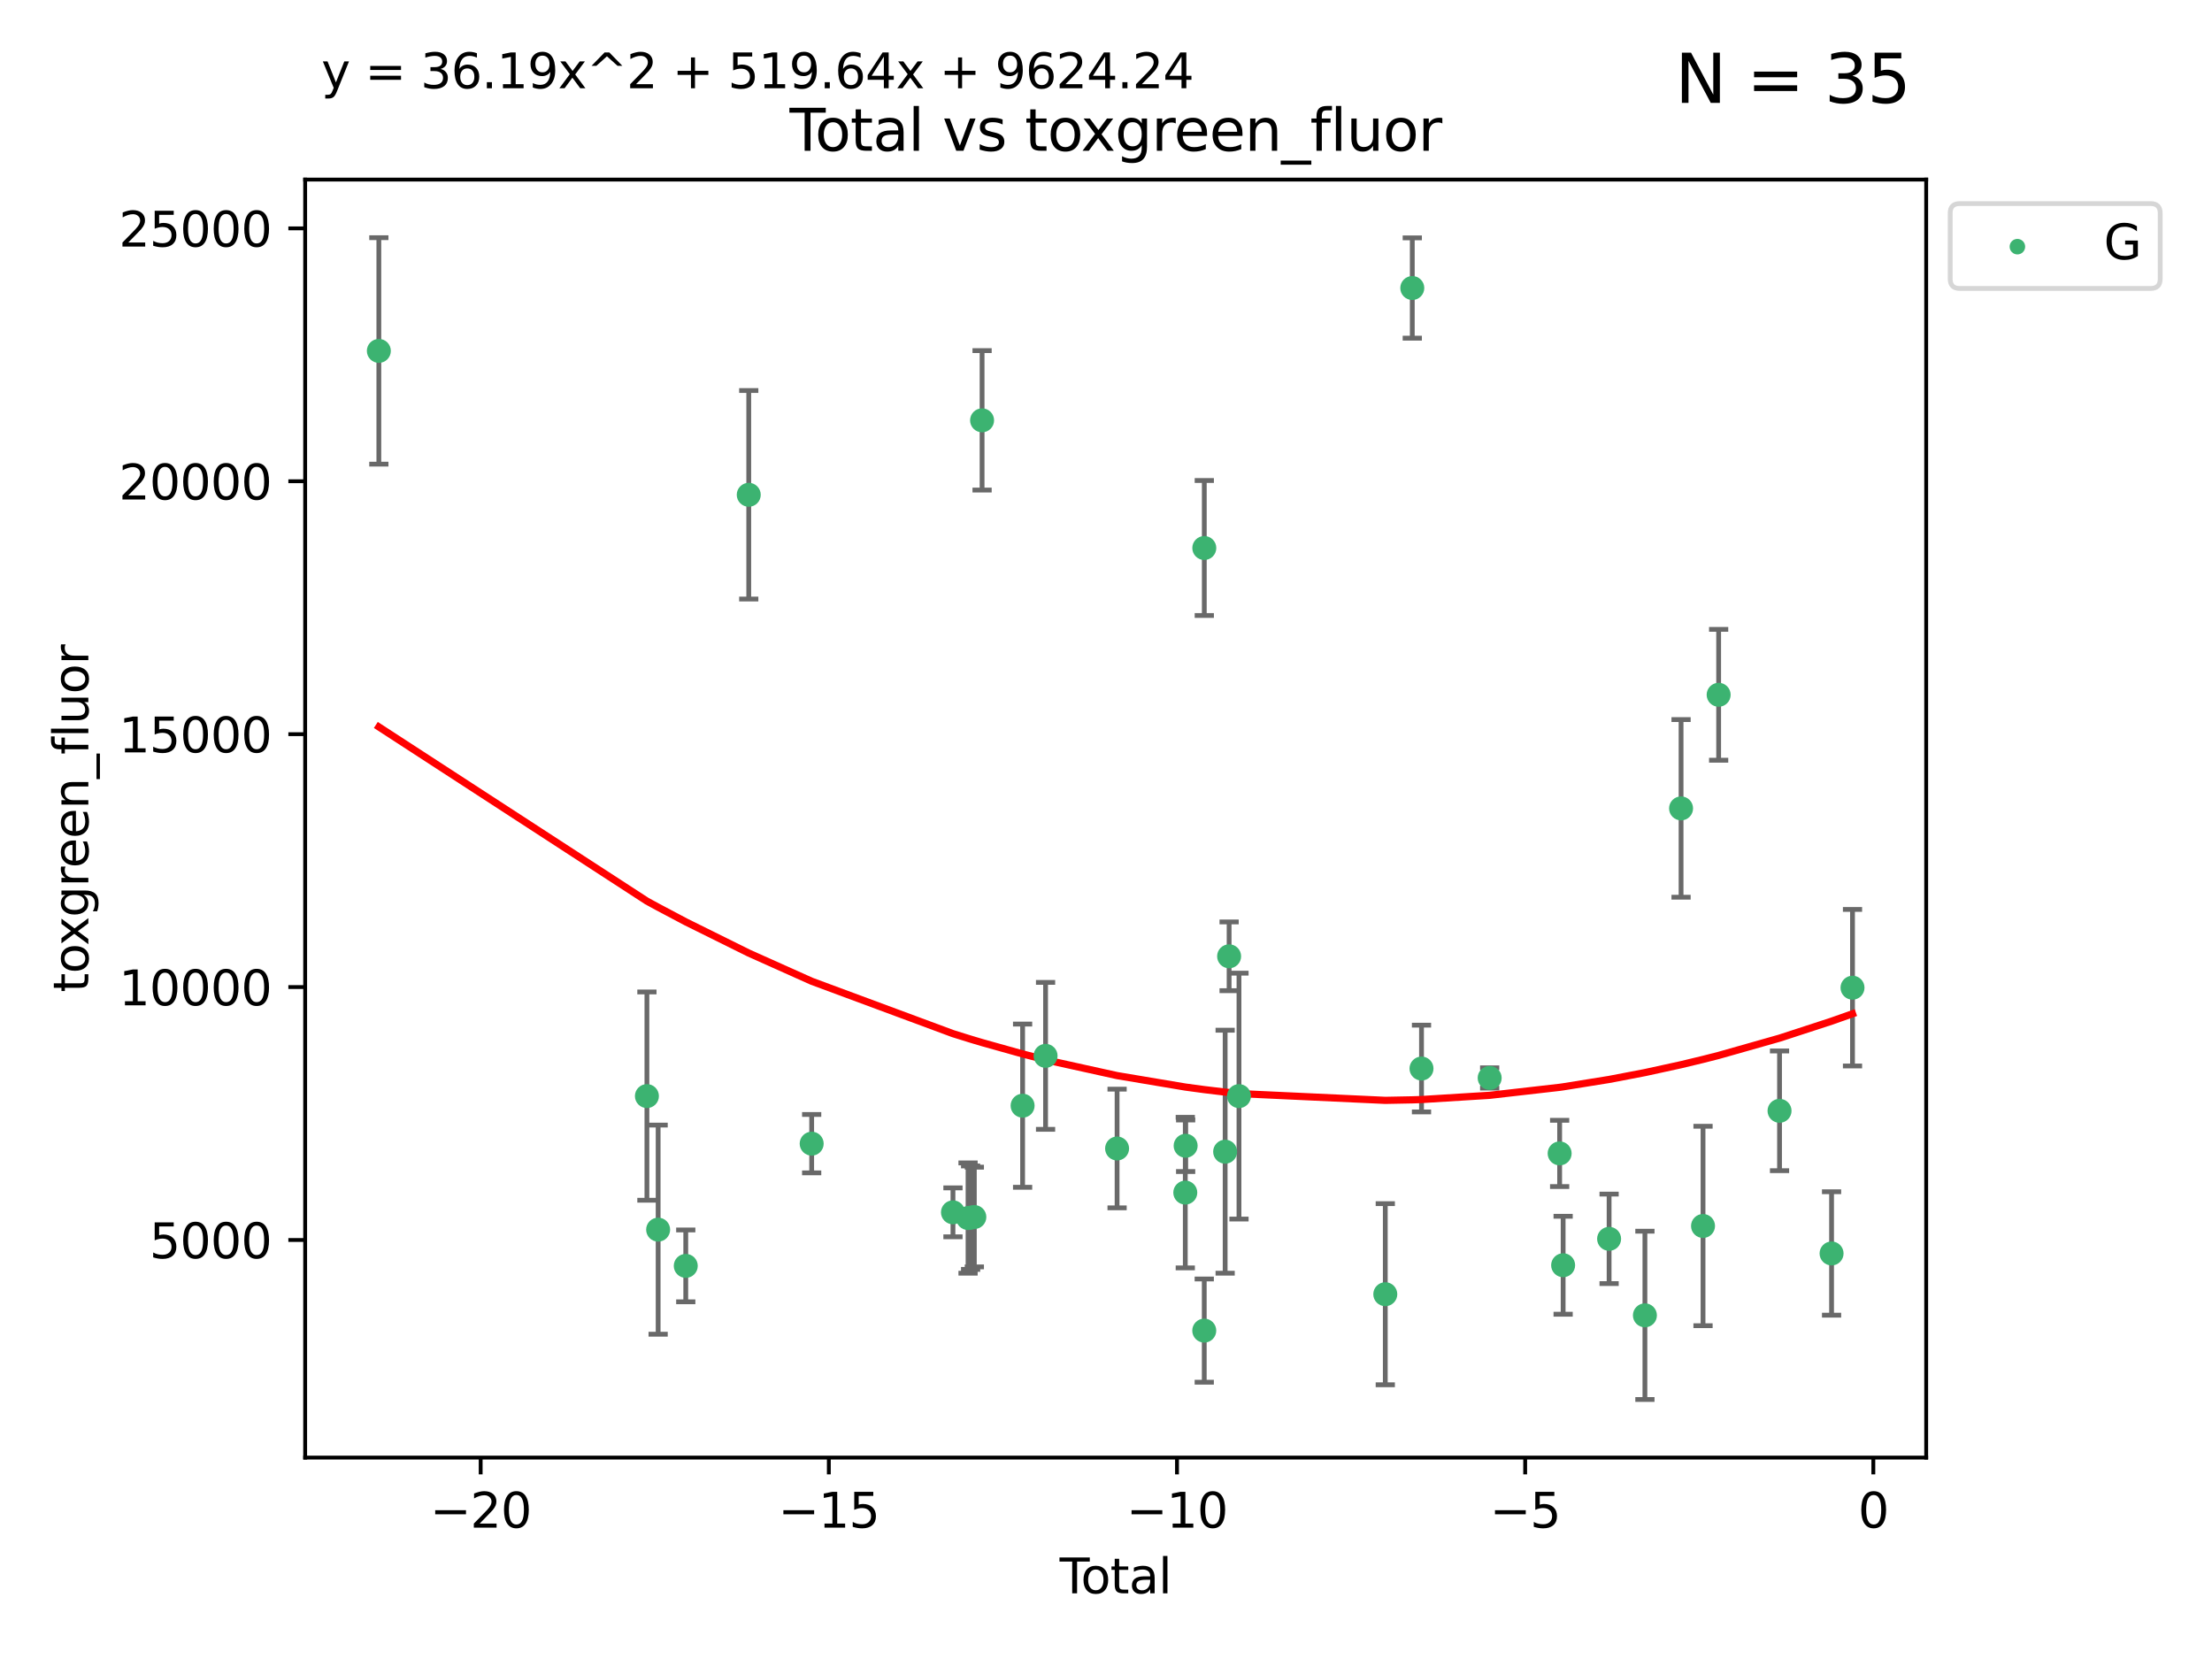 <?xml version="1.0" encoding="utf-8" standalone="no"?>
<!DOCTYPE svg PUBLIC "-//W3C//DTD SVG 1.1//EN"
  "http://www.w3.org/Graphics/SVG/1.1/DTD/svg11.dtd">
<svg xmlns:xlink="http://www.w3.org/1999/xlink" width="460.8pt" height="345.6pt" viewBox="0 0 460.8 345.6" xmlns="http://www.w3.org/2000/svg" version="1.1">
 <defs>
  <style type="text/css">*{stroke-linejoin: round; stroke-linecap: butt}</style>
 </defs>
 <g id="figure_1">
  <g id="patch_1">
   <path d="M 0 345.6 
L 460.8 345.6 
L 460.8 0 
L 0 0 
z
" style="fill: #ffffff"/>
  </g>
  <g id="axes_1">
   <g id="patch_2">
    <path d="M 63.571 303.64 
L 401.26 303.64 
L 401.26 37.411 
L 63.571 37.411 
z
" style="fill: #ffffff"/>
   </g>
   <g id="PathCollection_1">
    <defs>
     <path id="m3b7b2eb28e" d="M 0 1.118 
C 0.297 1.118 0.581 1 0.791 0.791 
C 1 0.581 1.118 0.297 1.118 0 
C 1.118 -0.297 1 -0.581 0.791 -0.791 
C 0.581 -1 0.297 -1.118 0 -1.118 
C -0.297 -1.118 -0.581 -1 -0.791 -0.791 
C -1 -0.581 -1.118 -0.297 -1.118 0 
C -1.118 0.297 -1 0.581 -0.791 0.791 
C -0.581 1 -0.297 1.118 0 1.118 
z
" style="stroke: #3cb371"/>
    </defs>
    <g clip-path="url(#p72f746666e)">
     <use xlink:href="#m3b7b2eb28e" x="78.921" y="73.099" style="fill: #3cb371; stroke: #3cb371"/>
     <use xlink:href="#m3b7b2eb28e" x="134.764" y="228.334" style="fill: #3cb371; stroke: #3cb371"/>
     <use xlink:href="#m3b7b2eb28e" x="137.103" y="256.158" style="fill: #3cb371; stroke: #3cb371"/>
     <use xlink:href="#m3b7b2eb28e" x="142.857" y="263.706" style="fill: #3cb371; stroke: #3cb371"/>
     <use xlink:href="#m3b7b2eb28e" x="155.978" y="103.073" style="fill: #3cb371; stroke: #3cb371"/>
     <use xlink:href="#m3b7b2eb28e" x="169.087" y="238.245" style="fill: #3cb371; stroke: #3cb371"/>
     <use xlink:href="#m3b7b2eb28e" x="198.519" y="252.55" style="fill: #3cb371; stroke: #3cb371"/>
     <use xlink:href="#m3b7b2eb28e" x="201.663" y="253.745" style="fill: #3cb371; stroke: #3cb371"/>
     <use xlink:href="#m3b7b2eb28e" x="202.196" y="253.666" style="fill: #3cb371; stroke: #3cb371"/>
     <use xlink:href="#m3b7b2eb28e" x="202.972" y="253.53" style="fill: #3cb371; stroke: #3cb371"/>
     <use xlink:href="#m3b7b2eb28e" x="204.586" y="87.564" style="fill: #3cb371; stroke: #3cb371"/>
     <use xlink:href="#m3b7b2eb28e" x="213.027" y="230.334" style="fill: #3cb371; stroke: #3cb371"/>
     <use xlink:href="#m3b7b2eb28e" x="217.811" y="219.953" style="fill: #3cb371; stroke: #3cb371"/>
     <use xlink:href="#m3b7b2eb28e" x="232.71" y="239.253" style="fill: #3cb371; stroke: #3cb371"/>
     <use xlink:href="#m3b7b2eb28e" x="246.917" y="248.439" style="fill: #3cb371; stroke: #3cb371"/>
     <use xlink:href="#m3b7b2eb28e" x="246.991" y="238.684" style="fill: #3cb371; stroke: #3cb371"/>
     <use xlink:href="#m3b7b2eb28e" x="250.868" y="277.189" style="fill: #3cb371; stroke: #3cb371"/>
     <use xlink:href="#m3b7b2eb28e" x="250.877" y="114.16" style="fill: #3cb371; stroke: #3cb371"/>
     <use xlink:href="#m3b7b2eb28e" x="255.221" y="239.919" style="fill: #3cb371; stroke: #3cb371"/>
     <use xlink:href="#m3b7b2eb28e" x="256.047" y="199.214" style="fill: #3cb371; stroke: #3cb371"/>
     <use xlink:href="#m3b7b2eb28e" x="258.103" y="228.34" style="fill: #3cb371; stroke: #3cb371"/>
     <use xlink:href="#m3b7b2eb28e" x="288.581" y="269.607" style="fill: #3cb371; stroke: #3cb371"/>
     <use xlink:href="#m3b7b2eb28e" x="294.205" y="59.999" style="fill: #3cb371; stroke: #3cb371"/>
     <use xlink:href="#m3b7b2eb28e" x="296.125" y="222.597" style="fill: #3cb371; stroke: #3cb371"/>
     <use xlink:href="#m3b7b2eb28e" x="310.325" y="224.557" style="fill: #3cb371; stroke: #3cb371"/>
     <use xlink:href="#m3b7b2eb28e" x="324.902" y="240.275" style="fill: #3cb371; stroke: #3cb371"/>
     <use xlink:href="#m3b7b2eb28e" x="325.629" y="263.573" style="fill: #3cb371; stroke: #3cb371"/>
     <use xlink:href="#m3b7b2eb28e" x="335.206" y="258.073" style="fill: #3cb371; stroke: #3cb371"/>
     <use xlink:href="#m3b7b2eb28e" x="342.665" y="274.009" style="fill: #3cb371; stroke: #3cb371"/>
     <use xlink:href="#m3b7b2eb28e" x="350.197" y="168.402" style="fill: #3cb371; stroke: #3cb371"/>
     <use xlink:href="#m3b7b2eb28e" x="354.771" y="255.394" style="fill: #3cb371; stroke: #3cb371"/>
     <use xlink:href="#m3b7b2eb28e" x="358.026" y="144.736" style="fill: #3cb371; stroke: #3cb371"/>
     <use xlink:href="#m3b7b2eb28e" x="370.71" y="231.405" style="fill: #3cb371; stroke: #3cb371"/>
     <use xlink:href="#m3b7b2eb28e" x="381.549" y="261.118" style="fill: #3cb371; stroke: #3cb371"/>
     <use xlink:href="#m3b7b2eb28e" x="385.911" y="205.756" style="fill: #3cb371; stroke: #3cb371"/>
    </g>
   </g>
   <g id="matplotlib.axis_1">
    <g id="xtick_1">
     <g id="line2d_1">
      <defs>
       <path id="m3ab0f5a4d8" d="M 0 0 
L 0 3.5 
" style="stroke: #000000; stroke-width: 0.8"/>
      </defs>
      <g>
       <use xlink:href="#m3ab0f5a4d8" x="100.131" y="303.64" style="stroke: #000000; stroke-width: 0.8"/>
      </g>
     </g>
     <g id="text_1">
      <!-- −20 -->
      <g transform="translate(89.579 318.238)scale(0.1 -0.1)">
       <defs>
        <path id="DejaVuSans-2212" d="M 678 2272 
L 4684 2272 
L 4684 1741 
L 678 1741 
L 678 2272 
z
" transform="scale(0.016)"/>
        <path id="DejaVuSans-32" d="M 1228 531 
L 3431 531 
L 3431 0 
L 469 0 
L 469 531 
Q 828 903 1448 1529 
Q 2069 2156 2228 2338 
Q 2531 2678 2651 2914 
Q 2772 3150 2772 3378 
Q 2772 3750 2511 3984 
Q 2250 4219 1831 4219 
Q 1534 4219 1204 4116 
Q 875 4013 500 3803 
L 500 4441 
Q 881 4594 1212 4672 
Q 1544 4750 1819 4750 
Q 2544 4750 2975 4387 
Q 3406 4025 3406 3419 
Q 3406 3131 3298 2873 
Q 3191 2616 2906 2266 
Q 2828 2175 2409 1742 
Q 1991 1309 1228 531 
z
" transform="scale(0.016)"/>
        <path id="DejaVuSans-30" d="M 2034 4250 
Q 1547 4250 1301 3770 
Q 1056 3291 1056 2328 
Q 1056 1369 1301 889 
Q 1547 409 2034 409 
Q 2525 409 2770 889 
Q 3016 1369 3016 2328 
Q 3016 3291 2770 3770 
Q 2525 4250 2034 4250 
z
M 2034 4750 
Q 2819 4750 3233 4129 
Q 3647 3509 3647 2328 
Q 3647 1150 3233 529 
Q 2819 -91 2034 -91 
Q 1250 -91 836 529 
Q 422 1150 422 2328 
Q 422 3509 836 4129 
Q 1250 4750 2034 4750 
z
" transform="scale(0.016)"/>
       </defs>
       <use xlink:href="#DejaVuSans-2212"/>
       <use xlink:href="#DejaVuSans-32" x="83.789"/>
       <use xlink:href="#DejaVuSans-30" x="147.412"/>
      </g>
     </g>
    </g>
    <g id="xtick_2">
     <g id="line2d_2">
      <g>
       <use xlink:href="#m3ab0f5a4d8" x="172.661" y="303.64" style="stroke: #000000; stroke-width: 0.8"/>
      </g>
     </g>
     <g id="text_2">
      <!-- −15 -->
      <g transform="translate(162.109 318.238)scale(0.1 -0.1)">
       <defs>
        <path id="DejaVuSans-31" d="M 794 531 
L 1825 531 
L 1825 4091 
L 703 3866 
L 703 4441 
L 1819 4666 
L 2450 4666 
L 2450 531 
L 3481 531 
L 3481 0 
L 794 0 
L 794 531 
z
" transform="scale(0.016)"/>
        <path id="DejaVuSans-35" d="M 691 4666 
L 3169 4666 
L 3169 4134 
L 1269 4134 
L 1269 2991 
Q 1406 3038 1543 3061 
Q 1681 3084 1819 3084 
Q 2600 3084 3056 2656 
Q 3513 2228 3513 1497 
Q 3513 744 3044 326 
Q 2575 -91 1722 -91 
Q 1428 -91 1123 -41 
Q 819 9 494 109 
L 494 744 
Q 775 591 1075 516 
Q 1375 441 1709 441 
Q 2250 441 2565 725 
Q 2881 1009 2881 1497 
Q 2881 1984 2565 2268 
Q 2250 2553 1709 2553 
Q 1456 2553 1204 2497 
Q 953 2441 691 2322 
L 691 4666 
z
" transform="scale(0.016)"/>
       </defs>
       <use xlink:href="#DejaVuSans-2212"/>
       <use xlink:href="#DejaVuSans-31" x="83.789"/>
       <use xlink:href="#DejaVuSans-35" x="147.412"/>
      </g>
     </g>
    </g>
    <g id="xtick_3">
     <g id="line2d_3">
      <g>
       <use xlink:href="#m3ab0f5a4d8" x="245.19" y="303.64" style="stroke: #000000; stroke-width: 0.8"/>
      </g>
     </g>
     <g id="text_3">
      <!-- −10 -->
      <g transform="translate(234.638 318.238)scale(0.1 -0.1)">
       <use xlink:href="#DejaVuSans-2212"/>
       <use xlink:href="#DejaVuSans-31" x="83.789"/>
       <use xlink:href="#DejaVuSans-30" x="147.412"/>
      </g>
     </g>
    </g>
    <g id="xtick_4">
     <g id="line2d_4">
      <g>
       <use xlink:href="#m3ab0f5a4d8" x="317.72" y="303.64" style="stroke: #000000; stroke-width: 0.8"/>
      </g>
     </g>
     <g id="text_4">
      <!-- −5 -->
      <g transform="translate(310.349 318.238)scale(0.1 -0.1)">
       <use xlink:href="#DejaVuSans-2212"/>
       <use xlink:href="#DejaVuSans-35" x="83.789"/>
      </g>
     </g>
    </g>
    <g id="xtick_5">
     <g id="line2d_5">
      <g>
       <use xlink:href="#m3ab0f5a4d8" x="390.25" y="303.64" style="stroke: #000000; stroke-width: 0.8"/>
      </g>
     </g>
     <g id="text_5">
      <!-- 0 -->
      <g transform="translate(387.068 318.238)scale(0.1 -0.1)">
       <use xlink:href="#DejaVuSans-30"/>
      </g>
     </g>
    </g>
    <g id="text_6">
     <!-- Total -->
     <g transform="translate(220.739 331.917)scale(0.1 -0.1)">
      <defs>
       <path id="DejaVuSans-54" d="M -19 4666 
L 3928 4666 
L 3928 4134 
L 2272 4134 
L 2272 0 
L 1638 0 
L 1638 4134 
L -19 4134 
L -19 4666 
z
" transform="scale(0.016)"/>
       <path id="DejaVuSans-6f" d="M 1959 3097 
Q 1497 3097 1228 2736 
Q 959 2375 959 1747 
Q 959 1119 1226 758 
Q 1494 397 1959 397 
Q 2419 397 2687 759 
Q 2956 1122 2956 1747 
Q 2956 2369 2687 2733 
Q 2419 3097 1959 3097 
z
M 1959 3584 
Q 2709 3584 3137 3096 
Q 3566 2609 3566 1747 
Q 3566 888 3137 398 
Q 2709 -91 1959 -91 
Q 1206 -91 779 398 
Q 353 888 353 1747 
Q 353 2609 779 3096 
Q 1206 3584 1959 3584 
z
" transform="scale(0.016)"/>
       <path id="DejaVuSans-74" d="M 1172 4494 
L 1172 3500 
L 2356 3500 
L 2356 3053 
L 1172 3053 
L 1172 1153 
Q 1172 725 1289 603 
Q 1406 481 1766 481 
L 2356 481 
L 2356 0 
L 1766 0 
Q 1100 0 847 248 
Q 594 497 594 1153 
L 594 3053 
L 172 3053 
L 172 3500 
L 594 3500 
L 594 4494 
L 1172 4494 
z
" transform="scale(0.016)"/>
       <path id="DejaVuSans-61" d="M 2194 1759 
Q 1497 1759 1228 1600 
Q 959 1441 959 1056 
Q 959 750 1161 570 
Q 1363 391 1709 391 
Q 2188 391 2477 730 
Q 2766 1069 2766 1631 
L 2766 1759 
L 2194 1759 
z
M 3341 1997 
L 3341 0 
L 2766 0 
L 2766 531 
Q 2569 213 2275 61 
Q 1981 -91 1556 -91 
Q 1019 -91 701 211 
Q 384 513 384 1019 
Q 384 1609 779 1909 
Q 1175 2209 1959 2209 
L 2766 2209 
L 2766 2266 
Q 2766 2663 2505 2880 
Q 2244 3097 1772 3097 
Q 1472 3097 1187 3025 
Q 903 2953 641 2809 
L 641 3341 
Q 956 3463 1253 3523 
Q 1550 3584 1831 3584 
Q 2591 3584 2966 3190 
Q 3341 2797 3341 1997 
z
" transform="scale(0.016)"/>
       <path id="DejaVuSans-6c" d="M 603 4863 
L 1178 4863 
L 1178 0 
L 603 0 
L 603 4863 
z
" transform="scale(0.016)"/>
      </defs>
      <use xlink:href="#DejaVuSans-54"/>
      <use xlink:href="#DejaVuSans-6f" x="44.084"/>
      <use xlink:href="#DejaVuSans-74" x="105.266"/>
      <use xlink:href="#DejaVuSans-61" x="144.475"/>
      <use xlink:href="#DejaVuSans-6c" x="205.754"/>
     </g>
    </g>
   </g>
   <g id="matplotlib.axis_2">
    <g id="ytick_1">
     <g id="line2d_6">
      <defs>
       <path id="m03a1113193" d="M 0 0 
L -3.5 0 
" style="stroke: #000000; stroke-width: 0.8"/>
      </defs>
      <g>
       <use xlink:href="#m03a1113193" x="63.571" y="258.308" style="stroke: #000000; stroke-width: 0.8"/>
      </g>
     </g>
     <g id="text_7">
      <!-- 5000 -->
      <g transform="translate(31.121 262.107)scale(0.1 -0.1)">
       <use xlink:href="#DejaVuSans-35"/>
       <use xlink:href="#DejaVuSans-30" x="63.623"/>
       <use xlink:href="#DejaVuSans-30" x="127.246"/>
       <use xlink:href="#DejaVuSans-30" x="190.869"/>
      </g>
     </g>
    </g>
    <g id="ytick_2">
     <g id="line2d_7">
      <g>
       <use xlink:href="#m03a1113193" x="63.571" y="205.624" style="stroke: #000000; stroke-width: 0.8"/>
      </g>
     </g>
     <g id="text_8">
      <!-- 10000 -->
      <g transform="translate(24.759 209.423)scale(0.1 -0.1)">
       <use xlink:href="#DejaVuSans-31"/>
       <use xlink:href="#DejaVuSans-30" x="63.623"/>
       <use xlink:href="#DejaVuSans-30" x="127.246"/>
       <use xlink:href="#DejaVuSans-30" x="190.869"/>
       <use xlink:href="#DejaVuSans-30" x="254.492"/>
      </g>
     </g>
    </g>
    <g id="ytick_3">
     <g id="line2d_8">
      <g>
       <use xlink:href="#m03a1113193" x="63.571" y="152.939" style="stroke: #000000; stroke-width: 0.8"/>
      </g>
     </g>
     <g id="text_9">
      <!-- 15000 -->
      <g transform="translate(24.759 156.739)scale(0.1 -0.1)">
       <use xlink:href="#DejaVuSans-31"/>
       <use xlink:href="#DejaVuSans-35" x="63.623"/>
       <use xlink:href="#DejaVuSans-30" x="127.246"/>
       <use xlink:href="#DejaVuSans-30" x="190.869"/>
       <use xlink:href="#DejaVuSans-30" x="254.492"/>
      </g>
     </g>
    </g>
    <g id="ytick_4">
     <g id="line2d_9">
      <g>
       <use xlink:href="#m03a1113193" x="63.571" y="100.255" style="stroke: #000000; stroke-width: 0.8"/>
      </g>
     </g>
     <g id="text_10">
      <!-- 20000 -->
      <g transform="translate(24.759 104.054)scale(0.1 -0.1)">
       <use xlink:href="#DejaVuSans-32"/>
       <use xlink:href="#DejaVuSans-30" x="63.623"/>
       <use xlink:href="#DejaVuSans-30" x="127.246"/>
       <use xlink:href="#DejaVuSans-30" x="190.869"/>
       <use xlink:href="#DejaVuSans-30" x="254.492"/>
      </g>
     </g>
    </g>
    <g id="ytick_5">
     <g id="line2d_10">
      <g>
       <use xlink:href="#m03a1113193" x="63.571" y="47.571" style="stroke: #000000; stroke-width: 0.8"/>
      </g>
     </g>
     <g id="text_11">
      <!-- 25000 -->
      <g transform="translate(24.759 51.37)scale(0.1 -0.1)">
       <use xlink:href="#DejaVuSans-32"/>
       <use xlink:href="#DejaVuSans-35" x="63.623"/>
       <use xlink:href="#DejaVuSans-30" x="127.246"/>
       <use xlink:href="#DejaVuSans-30" x="190.869"/>
       <use xlink:href="#DejaVuSans-30" x="254.492"/>
      </g>
     </g>
    </g>
    <g id="text_12">
     <!-- toxgreen_fluor -->
     <g transform="translate(18.401 206.72)rotate(-90)scale(0.1 -0.1)">
      <defs>
       <path id="DejaVuSans-78" d="M 3513 3500 
L 2247 1797 
L 3578 0 
L 2900 0 
L 1881 1375 
L 863 0 
L 184 0 
L 1544 1831 
L 300 3500 
L 978 3500 
L 1906 2253 
L 2834 3500 
L 3513 3500 
z
" transform="scale(0.016)"/>
       <path id="DejaVuSans-67" d="M 2906 1791 
Q 2906 2416 2648 2759 
Q 2391 3103 1925 3103 
Q 1463 3103 1205 2759 
Q 947 2416 947 1791 
Q 947 1169 1205 825 
Q 1463 481 1925 481 
Q 2391 481 2648 825 
Q 2906 1169 2906 1791 
z
M 3481 434 
Q 3481 -459 3084 -895 
Q 2688 -1331 1869 -1331 
Q 1566 -1331 1297 -1286 
Q 1028 -1241 775 -1147 
L 775 -588 
Q 1028 -725 1275 -790 
Q 1522 -856 1778 -856 
Q 2344 -856 2625 -561 
Q 2906 -266 2906 331 
L 2906 616 
Q 2728 306 2450 153 
Q 2172 0 1784 0 
Q 1141 0 747 490 
Q 353 981 353 1791 
Q 353 2603 747 3093 
Q 1141 3584 1784 3584 
Q 2172 3584 2450 3431 
Q 2728 3278 2906 2969 
L 2906 3500 
L 3481 3500 
L 3481 434 
z
" transform="scale(0.016)"/>
       <path id="DejaVuSans-72" d="M 2631 2963 
Q 2534 3019 2420 3045 
Q 2306 3072 2169 3072 
Q 1681 3072 1420 2755 
Q 1159 2438 1159 1844 
L 1159 0 
L 581 0 
L 581 3500 
L 1159 3500 
L 1159 2956 
Q 1341 3275 1631 3429 
Q 1922 3584 2338 3584 
Q 2397 3584 2469 3576 
Q 2541 3569 2628 3553 
L 2631 2963 
z
" transform="scale(0.016)"/>
       <path id="DejaVuSans-65" d="M 3597 1894 
L 3597 1613 
L 953 1613 
Q 991 1019 1311 708 
Q 1631 397 2203 397 
Q 2534 397 2845 478 
Q 3156 559 3463 722 
L 3463 178 
Q 3153 47 2828 -22 
Q 2503 -91 2169 -91 
Q 1331 -91 842 396 
Q 353 884 353 1716 
Q 353 2575 817 3079 
Q 1281 3584 2069 3584 
Q 2775 3584 3186 3129 
Q 3597 2675 3597 1894 
z
M 3022 2063 
Q 3016 2534 2758 2815 
Q 2500 3097 2075 3097 
Q 1594 3097 1305 2825 
Q 1016 2553 972 2059 
L 3022 2063 
z
" transform="scale(0.016)"/>
       <path id="DejaVuSans-6e" d="M 3513 2113 
L 3513 0 
L 2938 0 
L 2938 2094 
Q 2938 2591 2744 2837 
Q 2550 3084 2163 3084 
Q 1697 3084 1428 2787 
Q 1159 2491 1159 1978 
L 1159 0 
L 581 0 
L 581 3500 
L 1159 3500 
L 1159 2956 
Q 1366 3272 1645 3428 
Q 1925 3584 2291 3584 
Q 2894 3584 3203 3211 
Q 3513 2838 3513 2113 
z
" transform="scale(0.016)"/>
       <path id="DejaVuSans-5f" d="M 3263 -1063 
L 3263 -1509 
L -63 -1509 
L -63 -1063 
L 3263 -1063 
z
" transform="scale(0.016)"/>
       <path id="DejaVuSans-66" d="M 2375 4863 
L 2375 4384 
L 1825 4384 
Q 1516 4384 1395 4259 
Q 1275 4134 1275 3809 
L 1275 3500 
L 2222 3500 
L 2222 3053 
L 1275 3053 
L 1275 0 
L 697 0 
L 697 3053 
L 147 3053 
L 147 3500 
L 697 3500 
L 697 3744 
Q 697 4328 969 4595 
Q 1241 4863 1831 4863 
L 2375 4863 
z
" transform="scale(0.016)"/>
       <path id="DejaVuSans-75" d="M 544 1381 
L 544 3500 
L 1119 3500 
L 1119 1403 
Q 1119 906 1312 657 
Q 1506 409 1894 409 
Q 2359 409 2629 706 
Q 2900 1003 2900 1516 
L 2900 3500 
L 3475 3500 
L 3475 0 
L 2900 0 
L 2900 538 
Q 2691 219 2414 64 
Q 2138 -91 1772 -91 
Q 1169 -91 856 284 
Q 544 659 544 1381 
z
M 1991 3584 
L 1991 3584 
z
" transform="scale(0.016)"/>
      </defs>
      <use xlink:href="#DejaVuSans-74"/>
      <use xlink:href="#DejaVuSans-6f" x="39.209"/>
      <use xlink:href="#DejaVuSans-78" x="97.266"/>
      <use xlink:href="#DejaVuSans-67" x="156.445"/>
      <use xlink:href="#DejaVuSans-72" x="219.922"/>
      <use xlink:href="#DejaVuSans-65" x="258.785"/>
      <use xlink:href="#DejaVuSans-65" x="320.309"/>
      <use xlink:href="#DejaVuSans-6e" x="381.832"/>
      <use xlink:href="#DejaVuSans-5f" x="445.211"/>
      <use xlink:href="#DejaVuSans-66" x="495.211"/>
      <use xlink:href="#DejaVuSans-6c" x="530.416"/>
      <use xlink:href="#DejaVuSans-75" x="558.199"/>
      <use xlink:href="#DejaVuSans-6f" x="621.578"/>
      <use xlink:href="#DejaVuSans-72" x="682.76"/>
     </g>
    </g>
   </g>
   <g id="LineCollection_1">
    <path d="M 78.921 96.686 
L 78.921 49.513 
" clip-path="url(#p72f746666e)" style="fill: none; stroke: #696969"/>
    <path d="M 134.764 250.027 
L 134.764 206.642 
" clip-path="url(#p72f746666e)" style="fill: none; stroke: #696969"/>
    <path d="M 137.103 277.943 
L 137.103 234.374 
" clip-path="url(#p72f746666e)" style="fill: none; stroke: #696969"/>
    <path d="M 142.857 271.192 
L 142.857 256.219 
" clip-path="url(#p72f746666e)" style="fill: none; stroke: #696969"/>
    <path d="M 155.978 124.794 
L 155.978 81.352 
" clip-path="url(#p72f746666e)" style="fill: none; stroke: #696969"/>
    <path d="M 169.087 244.33 
L 169.087 232.16 
" clip-path="url(#p72f746666e)" style="fill: none; stroke: #696969"/>
    <path d="M 198.519 257.646 
L 198.519 247.454 
" clip-path="url(#p72f746666e)" style="fill: none; stroke: #696969"/>
    <path d="M 201.663 265.232 
L 201.663 242.258 
" clip-path="url(#p72f746666e)" style="fill: none; stroke: #696969"/>
    <path d="M 202.196 264.438 
L 202.196 242.894 
" clip-path="url(#p72f746666e)" style="fill: none; stroke: #696969"/>
    <path d="M 202.972 263.917 
L 202.972 243.143 
" clip-path="url(#p72f746666e)" style="fill: none; stroke: #696969"/>
    <path d="M 204.586 102.087 
L 204.586 73.041 
" clip-path="url(#p72f746666e)" style="fill: none; stroke: #696969"/>
    <path d="M 213.027 247.334 
L 213.027 213.334 
" clip-path="url(#p72f746666e)" style="fill: none; stroke: #696969"/>
    <path d="M 217.811 235.26 
L 217.811 204.647 
" clip-path="url(#p72f746666e)" style="fill: none; stroke: #696969"/>
    <path d="M 232.71 251.611 
L 232.71 226.895 
" clip-path="url(#p72f746666e)" style="fill: none; stroke: #696969"/>
    <path d="M 246.917 264.127 
L 246.917 232.751 
" clip-path="url(#p72f746666e)" style="fill: none; stroke: #696969"/>
    <path d="M 246.991 244.053 
L 246.991 233.315 
" clip-path="url(#p72f746666e)" style="fill: none; stroke: #696969"/>
    <path d="M 250.868 287.942 
L 250.868 266.435 
" clip-path="url(#p72f746666e)" style="fill: none; stroke: #696969"/>
    <path d="M 250.877 128.221 
L 250.877 100.099 
" clip-path="url(#p72f746666e)" style="fill: none; stroke: #696969"/>
    <path d="M 255.221 265.23 
L 255.221 214.608 
" clip-path="url(#p72f746666e)" style="fill: none; stroke: #696969"/>
    <path d="M 256.047 206.375 
L 256.047 192.053 
" clip-path="url(#p72f746666e)" style="fill: none; stroke: #696969"/>
    <path d="M 258.103 253.95 
L 258.103 202.729 
" clip-path="url(#p72f746666e)" style="fill: none; stroke: #696969"/>
    <path d="M 288.581 288.474 
L 288.581 250.739 
" clip-path="url(#p72f746666e)" style="fill: none; stroke: #696969"/>
    <path d="M 294.205 70.448 
L 294.205 49.55 
" clip-path="url(#p72f746666e)" style="fill: none; stroke: #696969"/>
    <path d="M 296.125 231.633 
L 296.125 213.562 
" clip-path="url(#p72f746666e)" style="fill: none; stroke: #696969"/>
    <path d="M 310.325 226.669 
L 310.325 222.445 
" clip-path="url(#p72f746666e)" style="fill: none; stroke: #696969"/>
    <path d="M 324.902 247.175 
L 324.902 233.376 
" clip-path="url(#p72f746666e)" style="fill: none; stroke: #696969"/>
    <path d="M 325.629 273.778 
L 325.629 253.369 
" clip-path="url(#p72f746666e)" style="fill: none; stroke: #696969"/>
    <path d="M 335.206 267.391 
L 335.206 248.754 
" clip-path="url(#p72f746666e)" style="fill: none; stroke: #696969"/>
    <path d="M 342.665 291.539 
L 342.665 256.48 
" clip-path="url(#p72f746666e)" style="fill: none; stroke: #696969"/>
    <path d="M 350.197 186.905 
L 350.197 149.9 
" clip-path="url(#p72f746666e)" style="fill: none; stroke: #696969"/>
    <path d="M 354.771 276.164 
L 354.771 234.625 
" clip-path="url(#p72f746666e)" style="fill: none; stroke: #696969"/>
    <path d="M 358.026 158.368 
L 358.026 131.105 
" clip-path="url(#p72f746666e)" style="fill: none; stroke: #696969"/>
    <path d="M 370.71 243.876 
L 370.71 218.934 
" clip-path="url(#p72f746666e)" style="fill: none; stroke: #696969"/>
    <path d="M 381.549 273.973 
L 381.549 248.262 
" clip-path="url(#p72f746666e)" style="fill: none; stroke: #696969"/>
    <path d="M 385.911 222.061 
L 385.911 189.45 
" clip-path="url(#p72f746666e)" style="fill: none; stroke: #696969"/>
   </g>
   <g id="line2d_11">
    <defs>
     <path id="m60284b2b72" d="M 2 0 
L -2 -0 
" style="stroke: #696969"/>
    </defs>
    <g clip-path="url(#p72f746666e)">
     <use xlink:href="#m60284b2b72" x="78.921" y="96.686" style="fill: #696969; stroke: #696969"/>
     <use xlink:href="#m60284b2b72" x="134.764" y="250.027" style="fill: #696969; stroke: #696969"/>
     <use xlink:href="#m60284b2b72" x="137.103" y="277.943" style="fill: #696969; stroke: #696969"/>
     <use xlink:href="#m60284b2b72" x="142.857" y="271.192" style="fill: #696969; stroke: #696969"/>
     <use xlink:href="#m60284b2b72" x="155.978" y="124.794" style="fill: #696969; stroke: #696969"/>
     <use xlink:href="#m60284b2b72" x="169.087" y="244.33" style="fill: #696969; stroke: #696969"/>
     <use xlink:href="#m60284b2b72" x="198.519" y="257.646" style="fill: #696969; stroke: #696969"/>
     <use xlink:href="#m60284b2b72" x="201.663" y="265.232" style="fill: #696969; stroke: #696969"/>
     <use xlink:href="#m60284b2b72" x="202.196" y="264.438" style="fill: #696969; stroke: #696969"/>
     <use xlink:href="#m60284b2b72" x="202.972" y="263.917" style="fill: #696969; stroke: #696969"/>
     <use xlink:href="#m60284b2b72" x="204.586" y="102.087" style="fill: #696969; stroke: #696969"/>
     <use xlink:href="#m60284b2b72" x="213.027" y="247.334" style="fill: #696969; stroke: #696969"/>
     <use xlink:href="#m60284b2b72" x="217.811" y="235.26" style="fill: #696969; stroke: #696969"/>
     <use xlink:href="#m60284b2b72" x="232.71" y="251.611" style="fill: #696969; stroke: #696969"/>
     <use xlink:href="#m60284b2b72" x="246.917" y="264.127" style="fill: #696969; stroke: #696969"/>
     <use xlink:href="#m60284b2b72" x="246.991" y="244.053" style="fill: #696969; stroke: #696969"/>
     <use xlink:href="#m60284b2b72" x="250.868" y="287.942" style="fill: #696969; stroke: #696969"/>
     <use xlink:href="#m60284b2b72" x="250.877" y="128.221" style="fill: #696969; stroke: #696969"/>
     <use xlink:href="#m60284b2b72" x="255.221" y="265.23" style="fill: #696969; stroke: #696969"/>
     <use xlink:href="#m60284b2b72" x="256.047" y="206.375" style="fill: #696969; stroke: #696969"/>
     <use xlink:href="#m60284b2b72" x="258.103" y="253.95" style="fill: #696969; stroke: #696969"/>
     <use xlink:href="#m60284b2b72" x="288.581" y="288.474" style="fill: #696969; stroke: #696969"/>
     <use xlink:href="#m60284b2b72" x="294.205" y="70.448" style="fill: #696969; stroke: #696969"/>
     <use xlink:href="#m60284b2b72" x="296.125" y="231.633" style="fill: #696969; stroke: #696969"/>
     <use xlink:href="#m60284b2b72" x="310.325" y="226.669" style="fill: #696969; stroke: #696969"/>
     <use xlink:href="#m60284b2b72" x="324.902" y="247.175" style="fill: #696969; stroke: #696969"/>
     <use xlink:href="#m60284b2b72" x="325.629" y="273.778" style="fill: #696969; stroke: #696969"/>
     <use xlink:href="#m60284b2b72" x="335.206" y="267.391" style="fill: #696969; stroke: #696969"/>
     <use xlink:href="#m60284b2b72" x="342.665" y="291.539" style="fill: #696969; stroke: #696969"/>
     <use xlink:href="#m60284b2b72" x="350.197" y="186.905" style="fill: #696969; stroke: #696969"/>
     <use xlink:href="#m60284b2b72" x="354.771" y="276.164" style="fill: #696969; stroke: #696969"/>
     <use xlink:href="#m60284b2b72" x="358.026" y="158.368" style="fill: #696969; stroke: #696969"/>
     <use xlink:href="#m60284b2b72" x="370.71" y="243.876" style="fill: #696969; stroke: #696969"/>
     <use xlink:href="#m60284b2b72" x="381.549" y="273.973" style="fill: #696969; stroke: #696969"/>
     <use xlink:href="#m60284b2b72" x="385.911" y="222.061" style="fill: #696969; stroke: #696969"/>
    </g>
   </g>
   <g id="line2d_12">
    <g clip-path="url(#p72f746666e)">
     <use xlink:href="#m60284b2b72" x="78.921" y="49.513" style="fill: #696969; stroke: #696969"/>
     <use xlink:href="#m60284b2b72" x="134.764" y="206.642" style="fill: #696969; stroke: #696969"/>
     <use xlink:href="#m60284b2b72" x="137.103" y="234.374" style="fill: #696969; stroke: #696969"/>
     <use xlink:href="#m60284b2b72" x="142.857" y="256.219" style="fill: #696969; stroke: #696969"/>
     <use xlink:href="#m60284b2b72" x="155.978" y="81.352" style="fill: #696969; stroke: #696969"/>
     <use xlink:href="#m60284b2b72" x="169.087" y="232.16" style="fill: #696969; stroke: #696969"/>
     <use xlink:href="#m60284b2b72" x="198.519" y="247.454" style="fill: #696969; stroke: #696969"/>
     <use xlink:href="#m60284b2b72" x="201.663" y="242.258" style="fill: #696969; stroke: #696969"/>
     <use xlink:href="#m60284b2b72" x="202.196" y="242.894" style="fill: #696969; stroke: #696969"/>
     <use xlink:href="#m60284b2b72" x="202.972" y="243.143" style="fill: #696969; stroke: #696969"/>
     <use xlink:href="#m60284b2b72" x="204.586" y="73.041" style="fill: #696969; stroke: #696969"/>
     <use xlink:href="#m60284b2b72" x="213.027" y="213.334" style="fill: #696969; stroke: #696969"/>
     <use xlink:href="#m60284b2b72" x="217.811" y="204.647" style="fill: #696969; stroke: #696969"/>
     <use xlink:href="#m60284b2b72" x="232.71" y="226.895" style="fill: #696969; stroke: #696969"/>
     <use xlink:href="#m60284b2b72" x="246.917" y="232.751" style="fill: #696969; stroke: #696969"/>
     <use xlink:href="#m60284b2b72" x="246.991" y="233.315" style="fill: #696969; stroke: #696969"/>
     <use xlink:href="#m60284b2b72" x="250.868" y="266.435" style="fill: #696969; stroke: #696969"/>
     <use xlink:href="#m60284b2b72" x="250.877" y="100.099" style="fill: #696969; stroke: #696969"/>
     <use xlink:href="#m60284b2b72" x="255.221" y="214.608" style="fill: #696969; stroke: #696969"/>
     <use xlink:href="#m60284b2b72" x="256.047" y="192.053" style="fill: #696969; stroke: #696969"/>
     <use xlink:href="#m60284b2b72" x="258.103" y="202.729" style="fill: #696969; stroke: #696969"/>
     <use xlink:href="#m60284b2b72" x="288.581" y="250.739" style="fill: #696969; stroke: #696969"/>
     <use xlink:href="#m60284b2b72" x="294.205" y="49.55" style="fill: #696969; stroke: #696969"/>
     <use xlink:href="#m60284b2b72" x="296.125" y="213.562" style="fill: #696969; stroke: #696969"/>
     <use xlink:href="#m60284b2b72" x="310.325" y="222.445" style="fill: #696969; stroke: #696969"/>
     <use xlink:href="#m60284b2b72" x="324.902" y="233.376" style="fill: #696969; stroke: #696969"/>
     <use xlink:href="#m60284b2b72" x="325.629" y="253.369" style="fill: #696969; stroke: #696969"/>
     <use xlink:href="#m60284b2b72" x="335.206" y="248.754" style="fill: #696969; stroke: #696969"/>
     <use xlink:href="#m60284b2b72" x="342.665" y="256.48" style="fill: #696969; stroke: #696969"/>
     <use xlink:href="#m60284b2b72" x="350.197" y="149.9" style="fill: #696969; stroke: #696969"/>
     <use xlink:href="#m60284b2b72" x="354.771" y="234.625" style="fill: #696969; stroke: #696969"/>
     <use xlink:href="#m60284b2b72" x="358.026" y="131.105" style="fill: #696969; stroke: #696969"/>
     <use xlink:href="#m60284b2b72" x="370.71" y="218.934" style="fill: #696969; stroke: #696969"/>
     <use xlink:href="#m60284b2b72" x="381.549" y="248.262" style="fill: #696969; stroke: #696969"/>
     <use xlink:href="#m60284b2b72" x="385.911" y="189.45" style="fill: #696969; stroke: #696969"/>
    </g>
   </g>
   <g id="line2d_13">
    <path d="M 78.921 151.43 
L 134.764 187.718 
L 137.103 188.991 
L 142.857 192.039 
L 155.978 198.541 
L 169.087 204.413 
L 198.519 215.328 
L 201.663 216.309 
L 202.196 216.472 
L 202.972 216.707 
L 204.586 217.188 
L 213.027 219.553 
L 217.811 220.779 
L 232.71 224.066 
L 246.917 226.451 
L 246.991 226.461 
L 250.868 226.984 
L 250.877 226.985 
L 255.221 227.505 
L 256.047 227.597 
L 258.103 227.813 
L 288.581 229.225 
L 294.205 229.117 
L 296.125 229.054 
L 310.325 228.173 
L 324.902 226.509 
L 325.629 226.406 
L 335.206 224.868 
L 342.665 223.44 
L 350.197 221.794 
L 354.771 220.693 
L 358.026 219.864 
L 370.71 216.266 
L 381.549 212.73 
L 385.911 211.187 
" clip-path="url(#p72f746666e)" style="fill: none; stroke: #ff0000; stroke-width: 1.5; stroke-linecap: square"/>
   </g>
   <g id="line2d_14">
    <defs>
     <path id="mdfd98f763d" d="M 0 2 
C 0.53 2 1.039 1.789 1.414 1.414 
C 1.789 1.039 2 0.53 2 0 
C 2 -0.53 1.789 -1.039 1.414 -1.414 
C 1.039 -1.789 0.53 -2 0 -2 
C -0.53 -2 -1.039 -1.789 -1.414 -1.414 
C -1.789 -1.039 -2 -0.53 -2 0 
C -2 0.53 -1.789 1.039 -1.414 1.414 
C -1.039 1.789 -0.53 2 0 2 
z
" style="stroke: #3cb371"/>
    </defs>
    <g clip-path="url(#p72f746666e)">
     <use xlink:href="#mdfd98f763d" x="78.921" y="73.099" style="fill: #3cb371; stroke: #3cb371"/>
     <use xlink:href="#mdfd98f763d" x="134.764" y="228.334" style="fill: #3cb371; stroke: #3cb371"/>
     <use xlink:href="#mdfd98f763d" x="137.103" y="256.158" style="fill: #3cb371; stroke: #3cb371"/>
     <use xlink:href="#mdfd98f763d" x="142.857" y="263.706" style="fill: #3cb371; stroke: #3cb371"/>
     <use xlink:href="#mdfd98f763d" x="155.978" y="103.073" style="fill: #3cb371; stroke: #3cb371"/>
     <use xlink:href="#mdfd98f763d" x="169.087" y="238.245" style="fill: #3cb371; stroke: #3cb371"/>
     <use xlink:href="#mdfd98f763d" x="198.519" y="252.55" style="fill: #3cb371; stroke: #3cb371"/>
     <use xlink:href="#mdfd98f763d" x="201.663" y="253.745" style="fill: #3cb371; stroke: #3cb371"/>
     <use xlink:href="#mdfd98f763d" x="202.196" y="253.666" style="fill: #3cb371; stroke: #3cb371"/>
     <use xlink:href="#mdfd98f763d" x="202.972" y="253.53" style="fill: #3cb371; stroke: #3cb371"/>
     <use xlink:href="#mdfd98f763d" x="204.586" y="87.564" style="fill: #3cb371; stroke: #3cb371"/>
     <use xlink:href="#mdfd98f763d" x="213.027" y="230.334" style="fill: #3cb371; stroke: #3cb371"/>
     <use xlink:href="#mdfd98f763d" x="217.811" y="219.953" style="fill: #3cb371; stroke: #3cb371"/>
     <use xlink:href="#mdfd98f763d" x="232.71" y="239.253" style="fill: #3cb371; stroke: #3cb371"/>
     <use xlink:href="#mdfd98f763d" x="246.917" y="248.439" style="fill: #3cb371; stroke: #3cb371"/>
     <use xlink:href="#mdfd98f763d" x="246.991" y="238.684" style="fill: #3cb371; stroke: #3cb371"/>
     <use xlink:href="#mdfd98f763d" x="250.868" y="277.189" style="fill: #3cb371; stroke: #3cb371"/>
     <use xlink:href="#mdfd98f763d" x="250.877" y="114.16" style="fill: #3cb371; stroke: #3cb371"/>
     <use xlink:href="#mdfd98f763d" x="255.221" y="239.919" style="fill: #3cb371; stroke: #3cb371"/>
     <use xlink:href="#mdfd98f763d" x="256.047" y="199.214" style="fill: #3cb371; stroke: #3cb371"/>
     <use xlink:href="#mdfd98f763d" x="258.103" y="228.34" style="fill: #3cb371; stroke: #3cb371"/>
     <use xlink:href="#mdfd98f763d" x="288.581" y="269.607" style="fill: #3cb371; stroke: #3cb371"/>
     <use xlink:href="#mdfd98f763d" x="294.205" y="59.999" style="fill: #3cb371; stroke: #3cb371"/>
     <use xlink:href="#mdfd98f763d" x="296.125" y="222.597" style="fill: #3cb371; stroke: #3cb371"/>
     <use xlink:href="#mdfd98f763d" x="310.325" y="224.557" style="fill: #3cb371; stroke: #3cb371"/>
     <use xlink:href="#mdfd98f763d" x="324.902" y="240.275" style="fill: #3cb371; stroke: #3cb371"/>
     <use xlink:href="#mdfd98f763d" x="325.629" y="263.573" style="fill: #3cb371; stroke: #3cb371"/>
     <use xlink:href="#mdfd98f763d" x="335.206" y="258.073" style="fill: #3cb371; stroke: #3cb371"/>
     <use xlink:href="#mdfd98f763d" x="342.665" y="274.009" style="fill: #3cb371; stroke: #3cb371"/>
     <use xlink:href="#mdfd98f763d" x="350.197" y="168.402" style="fill: #3cb371; stroke: #3cb371"/>
     <use xlink:href="#mdfd98f763d" x="354.771" y="255.394" style="fill: #3cb371; stroke: #3cb371"/>
     <use xlink:href="#mdfd98f763d" x="358.026" y="144.736" style="fill: #3cb371; stroke: #3cb371"/>
     <use xlink:href="#mdfd98f763d" x="370.71" y="231.405" style="fill: #3cb371; stroke: #3cb371"/>
     <use xlink:href="#mdfd98f763d" x="381.549" y="261.118" style="fill: #3cb371; stroke: #3cb371"/>
     <use xlink:href="#mdfd98f763d" x="385.911" y="205.756" style="fill: #3cb371; stroke: #3cb371"/>
    </g>
   </g>
   <g id="patch_3">
    <path d="M 63.571 303.64 
L 63.571 37.411 
" style="fill: none; stroke: #000000; stroke-width: 0.8; stroke-linejoin: miter; stroke-linecap: square"/>
   </g>
   <g id="patch_4">
    <path d="M 401.26 303.64 
L 401.26 37.411 
" style="fill: none; stroke: #000000; stroke-width: 0.8; stroke-linejoin: miter; stroke-linecap: square"/>
   </g>
   <g id="patch_5">
    <path d="M 63.571 303.64 
L 401.26 303.64 
" style="fill: none; stroke: #000000; stroke-width: 0.8; stroke-linejoin: miter; stroke-linecap: square"/>
   </g>
   <g id="patch_6">
    <path d="M 63.571 37.411 
L 401.26 37.411 
" style="fill: none; stroke: #000000; stroke-width: 0.8; stroke-linejoin: miter; stroke-linecap: square"/>
   </g>
   <g id="text_13">
    <!-- N = 35 -->
    <g transform="translate(348.964 21.426)scale(0.14 -0.14)">
     <defs>
      <path id="DejaVuSans-4e" d="M 628 4666 
L 1478 4666 
L 3547 763 
L 3547 4666 
L 4159 4666 
L 4159 0 
L 3309 0 
L 1241 3903 
L 1241 0 
L 628 0 
L 628 4666 
z
" transform="scale(0.016)"/>
      <path id="DejaVuSans-20" transform="scale(0.016)"/>
      <path id="DejaVuSans-3d" d="M 678 2906 
L 4684 2906 
L 4684 2381 
L 678 2381 
L 678 2906 
z
M 678 1631 
L 4684 1631 
L 4684 1100 
L 678 1100 
L 678 1631 
z
" transform="scale(0.016)"/>
      <path id="DejaVuSans-33" d="M 2597 2516 
Q 3050 2419 3304 2112 
Q 3559 1806 3559 1356 
Q 3559 666 3084 287 
Q 2609 -91 1734 -91 
Q 1441 -91 1130 -33 
Q 819 25 488 141 
L 488 750 
Q 750 597 1062 519 
Q 1375 441 1716 441 
Q 2309 441 2620 675 
Q 2931 909 2931 1356 
Q 2931 1769 2642 2001 
Q 2353 2234 1838 2234 
L 1294 2234 
L 1294 2753 
L 1863 2753 
Q 2328 2753 2575 2939 
Q 2822 3125 2822 3475 
Q 2822 3834 2567 4026 
Q 2313 4219 1838 4219 
Q 1578 4219 1281 4162 
Q 984 4106 628 3988 
L 628 4550 
Q 988 4650 1302 4700 
Q 1616 4750 1894 4750 
Q 2613 4750 3031 4423 
Q 3450 4097 3450 3541 
Q 3450 3153 3228 2886 
Q 3006 2619 2597 2516 
z
" transform="scale(0.016)"/>
     </defs>
     <use xlink:href="#DejaVuSans-4e"/>
     <use xlink:href="#DejaVuSans-20" x="74.805"/>
     <use xlink:href="#DejaVuSans-3d" x="106.592"/>
     <use xlink:href="#DejaVuSans-20" x="190.381"/>
     <use xlink:href="#DejaVuSans-33" x="222.168"/>
     <use xlink:href="#DejaVuSans-35" x="285.791"/>
    </g>
   </g>
   <g id="text_14">
    <!-- y = 36.19x^2 + 519.64x + 9624.24 -->
    <g transform="translate(66.948 18.387)scale(0.1 -0.1)">
     <defs>
      <path id="DejaVuSans-79" d="M 2059 -325 
Q 1816 -950 1584 -1140 
Q 1353 -1331 966 -1331 
L 506 -1331 
L 506 -850 
L 844 -850 
Q 1081 -850 1212 -737 
Q 1344 -625 1503 -206 
L 1606 56 
L 191 3500 
L 800 3500 
L 1894 763 
L 2988 3500 
L 3597 3500 
L 2059 -325 
z
" transform="scale(0.016)"/>
      <path id="DejaVuSans-36" d="M 2113 2584 
Q 1688 2584 1439 2293 
Q 1191 2003 1191 1497 
Q 1191 994 1439 701 
Q 1688 409 2113 409 
Q 2538 409 2786 701 
Q 3034 994 3034 1497 
Q 3034 2003 2786 2293 
Q 2538 2584 2113 2584 
z
M 3366 4563 
L 3366 3988 
Q 3128 4100 2886 4159 
Q 2644 4219 2406 4219 
Q 1781 4219 1451 3797 
Q 1122 3375 1075 2522 
Q 1259 2794 1537 2939 
Q 1816 3084 2150 3084 
Q 2853 3084 3261 2657 
Q 3669 2231 3669 1497 
Q 3669 778 3244 343 
Q 2819 -91 2113 -91 
Q 1303 -91 875 529 
Q 447 1150 447 2328 
Q 447 3434 972 4092 
Q 1497 4750 2381 4750 
Q 2619 4750 2861 4703 
Q 3103 4656 3366 4563 
z
" transform="scale(0.016)"/>
      <path id="DejaVuSans-2e" d="M 684 794 
L 1344 794 
L 1344 0 
L 684 0 
L 684 794 
z
" transform="scale(0.016)"/>
      <path id="DejaVuSans-39" d="M 703 97 
L 703 672 
Q 941 559 1184 500 
Q 1428 441 1663 441 
Q 2288 441 2617 861 
Q 2947 1281 2994 2138 
Q 2813 1869 2534 1725 
Q 2256 1581 1919 1581 
Q 1219 1581 811 2004 
Q 403 2428 403 3163 
Q 403 3881 828 4315 
Q 1253 4750 1959 4750 
Q 2769 4750 3195 4129 
Q 3622 3509 3622 2328 
Q 3622 1225 3098 567 
Q 2575 -91 1691 -91 
Q 1453 -91 1209 -44 
Q 966 3 703 97 
z
M 1959 2075 
Q 2384 2075 2632 2365 
Q 2881 2656 2881 3163 
Q 2881 3666 2632 3958 
Q 2384 4250 1959 4250 
Q 1534 4250 1286 3958 
Q 1038 3666 1038 3163 
Q 1038 2656 1286 2365 
Q 1534 2075 1959 2075 
z
" transform="scale(0.016)"/>
      <path id="DejaVuSans-5e" d="M 2988 4666 
L 4684 2925 
L 4056 2925 
L 2681 4159 
L 1306 2925 
L 678 2925 
L 2375 4666 
L 2988 4666 
z
" transform="scale(0.016)"/>
      <path id="DejaVuSans-2b" d="M 2944 4013 
L 2944 2272 
L 4684 2272 
L 4684 1741 
L 2944 1741 
L 2944 0 
L 2419 0 
L 2419 1741 
L 678 1741 
L 678 2272 
L 2419 2272 
L 2419 4013 
L 2944 4013 
z
" transform="scale(0.016)"/>
      <path id="DejaVuSans-34" d="M 2419 4116 
L 825 1625 
L 2419 1625 
L 2419 4116 
z
M 2253 4666 
L 3047 4666 
L 3047 1625 
L 3713 1625 
L 3713 1100 
L 3047 1100 
L 3047 0 
L 2419 0 
L 2419 1100 
L 313 1100 
L 313 1709 
L 2253 4666 
z
" transform="scale(0.016)"/>
     </defs>
     <use xlink:href="#DejaVuSans-79"/>
     <use xlink:href="#DejaVuSans-20" x="59.18"/>
     <use xlink:href="#DejaVuSans-3d" x="90.967"/>
     <use xlink:href="#DejaVuSans-20" x="174.756"/>
     <use xlink:href="#DejaVuSans-33" x="206.543"/>
     <use xlink:href="#DejaVuSans-36" x="270.166"/>
     <use xlink:href="#DejaVuSans-2e" x="333.789"/>
     <use xlink:href="#DejaVuSans-31" x="365.576"/>
     <use xlink:href="#DejaVuSans-39" x="429.199"/>
     <use xlink:href="#DejaVuSans-78" x="492.822"/>
     <use xlink:href="#DejaVuSans-5e" x="552.002"/>
     <use xlink:href="#DejaVuSans-32" x="635.791"/>
     <use xlink:href="#DejaVuSans-20" x="699.414"/>
     <use xlink:href="#DejaVuSans-2b" x="731.201"/>
     <use xlink:href="#DejaVuSans-20" x="814.99"/>
     <use xlink:href="#DejaVuSans-35" x="846.777"/>
     <use xlink:href="#DejaVuSans-31" x="910.4"/>
     <use xlink:href="#DejaVuSans-39" x="974.023"/>
     <use xlink:href="#DejaVuSans-2e" x="1037.646"/>
     <use xlink:href="#DejaVuSans-36" x="1069.434"/>
     <use xlink:href="#DejaVuSans-34" x="1133.057"/>
     <use xlink:href="#DejaVuSans-78" x="1196.68"/>
     <use xlink:href="#DejaVuSans-20" x="1255.859"/>
     <use xlink:href="#DejaVuSans-2b" x="1287.646"/>
     <use xlink:href="#DejaVuSans-20" x="1371.436"/>
     <use xlink:href="#DejaVuSans-39" x="1403.223"/>
     <use xlink:href="#DejaVuSans-36" x="1466.846"/>
     <use xlink:href="#DejaVuSans-32" x="1530.469"/>
     <use xlink:href="#DejaVuSans-34" x="1594.092"/>
     <use xlink:href="#DejaVuSans-2e" x="1657.715"/>
     <use xlink:href="#DejaVuSans-32" x="1689.502"/>
     <use xlink:href="#DejaVuSans-34" x="1753.125"/>
    </g>
   </g>
   <g id="text_15">
    <!-- Total vs toxgreen_fluor -->
    <g transform="translate(164.48 31.411)scale(0.12 -0.12)">
     <defs>
      <path id="DejaVuSans-76" d="M 191 3500 
L 800 3500 
L 1894 563 
L 2988 3500 
L 3597 3500 
L 2284 0 
L 1503 0 
L 191 3500 
z
" transform="scale(0.016)"/>
      <path id="DejaVuSans-73" d="M 2834 3397 
L 2834 2853 
Q 2591 2978 2328 3040 
Q 2066 3103 1784 3103 
Q 1356 3103 1142 2972 
Q 928 2841 928 2578 
Q 928 2378 1081 2264 
Q 1234 2150 1697 2047 
L 1894 2003 
Q 2506 1872 2764 1633 
Q 3022 1394 3022 966 
Q 3022 478 2636 193 
Q 2250 -91 1575 -91 
Q 1294 -91 989 -36 
Q 684 19 347 128 
L 347 722 
Q 666 556 975 473 
Q 1284 391 1588 391 
Q 1994 391 2212 530 
Q 2431 669 2431 922 
Q 2431 1156 2273 1281 
Q 2116 1406 1581 1522 
L 1381 1569 
Q 847 1681 609 1914 
Q 372 2147 372 2553 
Q 372 3047 722 3315 
Q 1072 3584 1716 3584 
Q 2034 3584 2315 3537 
Q 2597 3491 2834 3397 
z
" transform="scale(0.016)"/>
     </defs>
     <use xlink:href="#DejaVuSans-54"/>
     <use xlink:href="#DejaVuSans-6f" x="44.084"/>
     <use xlink:href="#DejaVuSans-74" x="105.266"/>
     <use xlink:href="#DejaVuSans-61" x="144.475"/>
     <use xlink:href="#DejaVuSans-6c" x="205.754"/>
     <use xlink:href="#DejaVuSans-20" x="233.537"/>
     <use xlink:href="#DejaVuSans-76" x="265.324"/>
     <use xlink:href="#DejaVuSans-73" x="324.504"/>
     <use xlink:href="#DejaVuSans-20" x="376.604"/>
     <use xlink:href="#DejaVuSans-74" x="408.391"/>
     <use xlink:href="#DejaVuSans-6f" x="447.6"/>
     <use xlink:href="#DejaVuSans-78" x="505.656"/>
     <use xlink:href="#DejaVuSans-67" x="564.836"/>
     <use xlink:href="#DejaVuSans-72" x="628.312"/>
     <use xlink:href="#DejaVuSans-65" x="667.176"/>
     <use xlink:href="#DejaVuSans-65" x="728.699"/>
     <use xlink:href="#DejaVuSans-6e" x="790.223"/>
     <use xlink:href="#DejaVuSans-5f" x="853.602"/>
     <use xlink:href="#DejaVuSans-66" x="903.602"/>
     <use xlink:href="#DejaVuSans-6c" x="938.807"/>
     <use xlink:href="#DejaVuSans-75" x="966.59"/>
     <use xlink:href="#DejaVuSans-6f" x="1029.969"/>
     <use xlink:href="#DejaVuSans-72" x="1091.15"/>
    </g>
   </g>
   <g id="legend_1">
    <g id="patch_7">
     <path d="M 408.26 60.089 
L 448.008 60.089 
Q 450.008 60.089 450.008 58.089 
L 450.008 44.411 
Q 450.008 42.411 448.008 42.411 
L 408.26 42.411 
Q 406.26 42.411 406.26 44.411 
L 406.26 58.089 
Q 406.26 60.089 408.26 60.089 
z
" style="fill: #ffffff; opacity: 0.8; stroke: #cccccc; stroke-linejoin: miter"/>
    </g>
    <g id="PathCollection_2">
     <g>
      <use xlink:href="#m3b7b2eb28e" x="420.26" y="51.385" style="fill: #3cb371; stroke: #3cb371"/>
     </g>
    </g>
    <g id="text_16">
     <!-- G -->
     <g transform="translate(438.26 54.01)scale(0.1 -0.1)">
      <defs>
       <path id="DejaVuSans-47" d="M 3809 666 
L 3809 1919 
L 2778 1919 
L 2778 2438 
L 4434 2438 
L 4434 434 
Q 4069 175 3628 42 
Q 3188 -91 2688 -91 
Q 1594 -91 976 548 
Q 359 1188 359 2328 
Q 359 3472 976 4111 
Q 1594 4750 2688 4750 
Q 3144 4750 3555 4637 
Q 3966 4525 4313 4306 
L 4313 3634 
Q 3963 3931 3569 4081 
Q 3175 4231 2741 4231 
Q 1884 4231 1454 3753 
Q 1025 3275 1025 2328 
Q 1025 1384 1454 906 
Q 1884 428 2741 428 
Q 3075 428 3337 486 
Q 3600 544 3809 666 
z
" transform="scale(0.016)"/>
      </defs>
      <use xlink:href="#DejaVuSans-47"/>
     </g>
    </g>
   </g>
  </g>
 </g>
 <defs>
  <clipPath id="p72f746666e">
   <rect x="63.571" y="37.411" width="337.689" height="266.229"/>
  </clipPath>
 </defs>
</svg>
